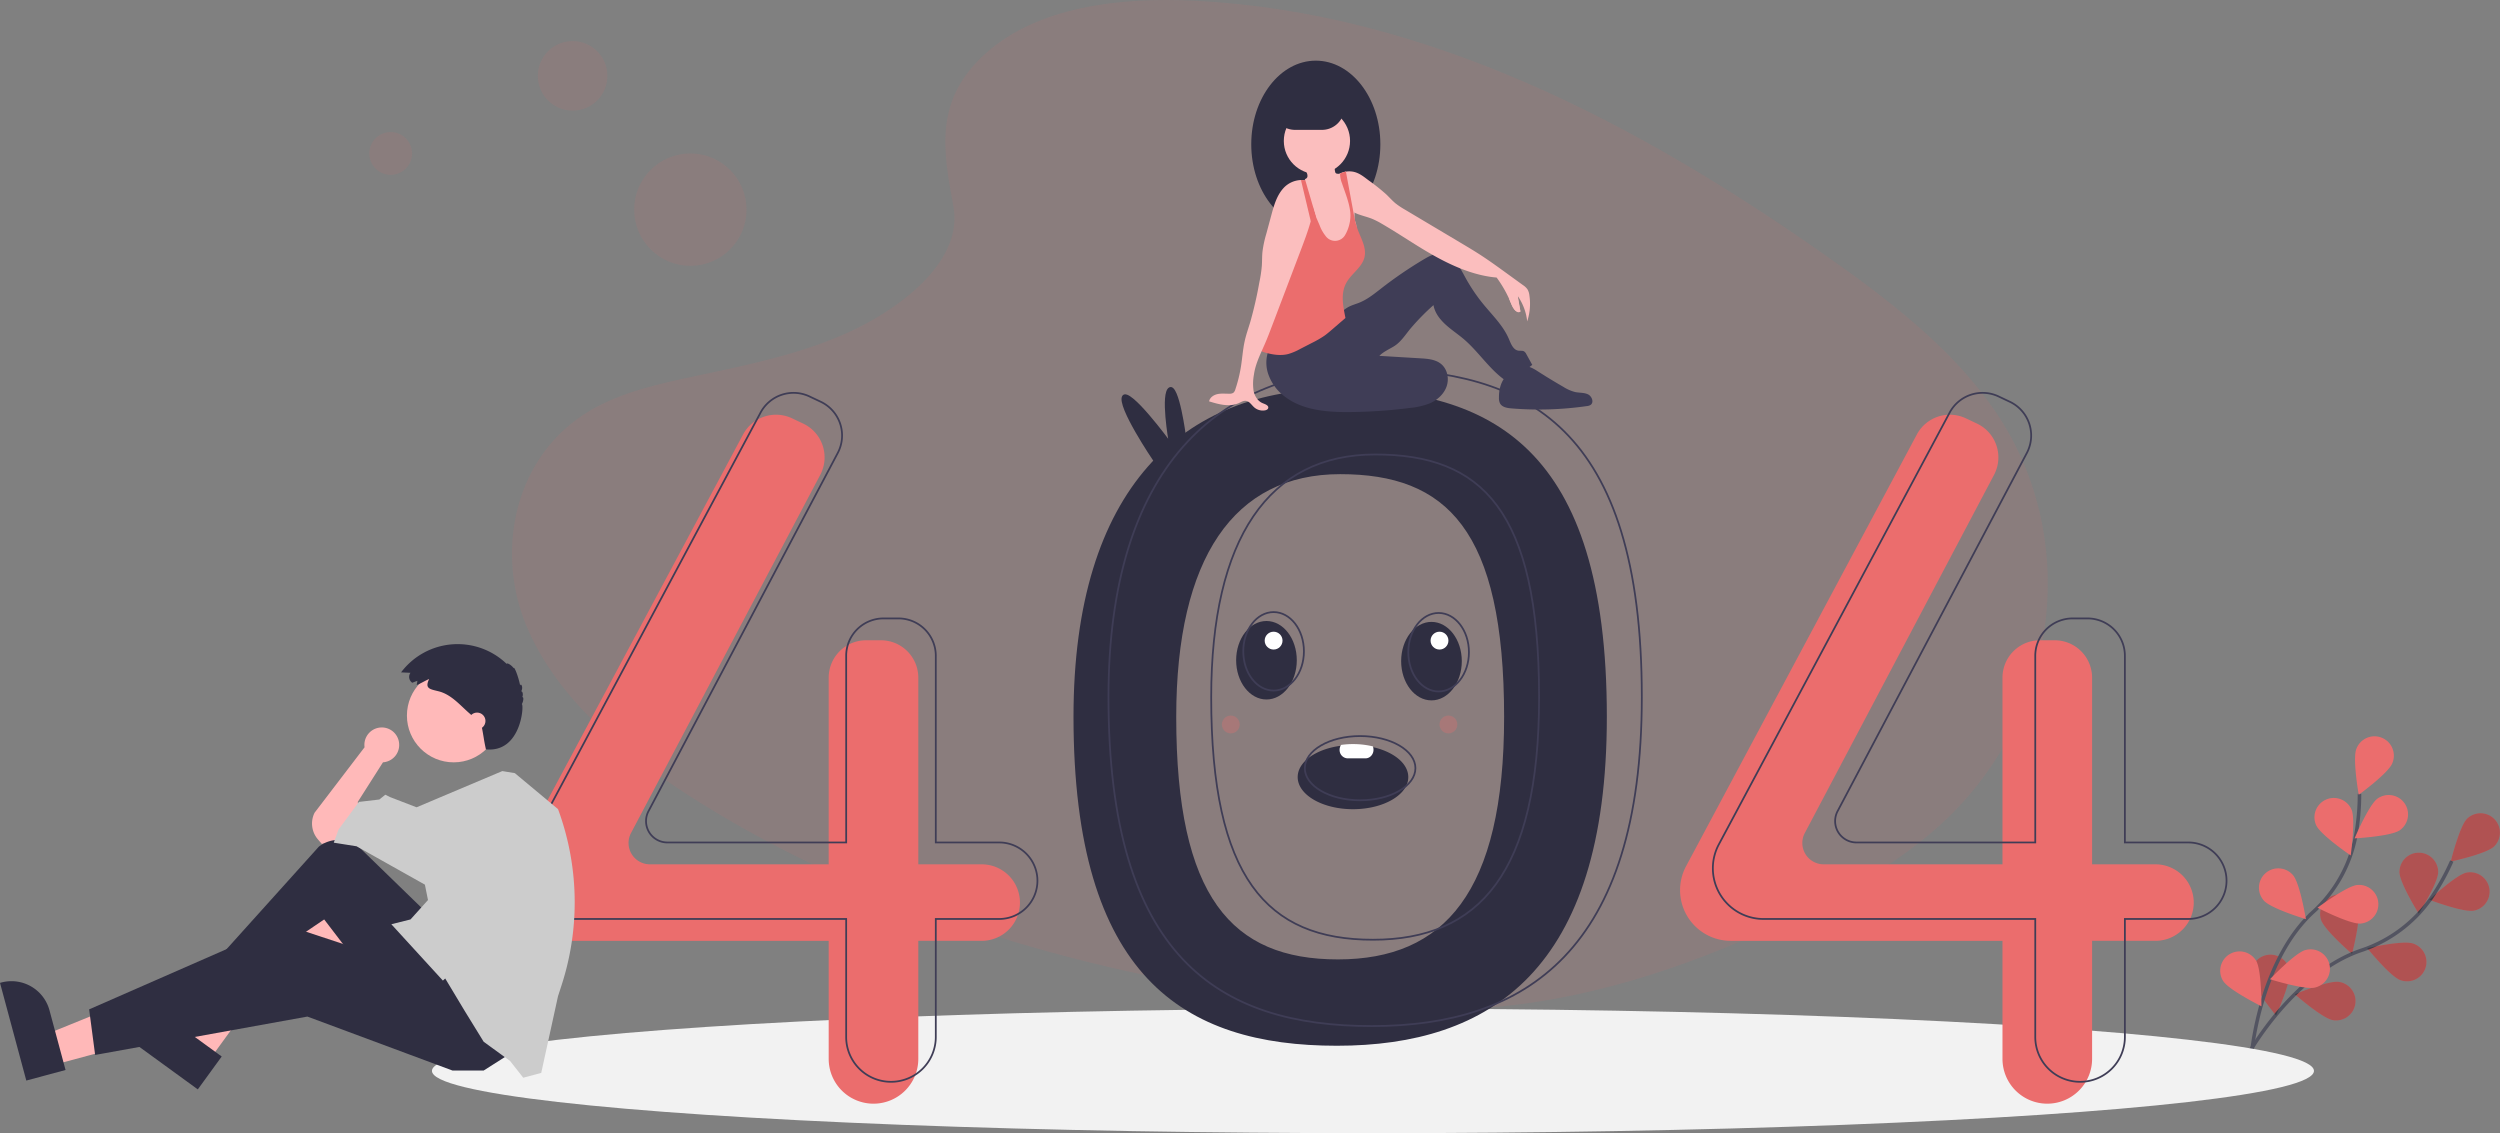<svg xmlns="http://www.w3.org/2000/svg" width="1401.432" height="635.231" viewBox="0 0 1401.432 635.231">
  <rect x="0" y="0" width="1401.432" height="635.231" fill="#808080" stroke="none"/>
  <g id="Group_31" data-name="Group 31" transform="translate(-278 -178)">
    <g id="Group_27" data-name="Group 27" transform="translate(-15 -44)">
      <g id="Group_28" data-name="Group 28">
        <g id="Group_23" data-name="Group 23" transform="translate(192 -49)">
          <g id="Group_21" data-name="Group 21">
            <g id="Group_20" data-name="Group 20">
              <g id="Component_1_1" data-name="Component 1 – 1" transform="translate(308 271)">
                <g id="Group_18" data-name="Group 18" transform="translate(-316 -201)">
                  <g id="Group_17" data-name="Group 17" transform="translate(-51 4)">
                    <g id="Group_16" data-name="Group 16">
                      <g id="Group_13" data-name="Group 13" transform="translate(736 118.003)">
                        <path id="Path_91" data-name="Path 91" d="M922.66,586.49c-4.3,4.18-24.33,8.49-24.33,8.49s4.91-19.89,9.21-24.06a10.852,10.852,0,0,1,15.12,15.57Z" transform="translate(-100.52 -33.01)" fill="#eb6d6d"/>
                        <path id="Path_92" data-name="Path 92" d="M911.33,622.48c-5.88,1.17-25-6.09-25-6.09s14.94-14,20.81-15.2a10.853,10.853,0,1,1,4.23,21.29Z" transform="translate(-100.52 -33.01)" fill="#eb6d6d"/>
                        <path id="Path_93" data-name="Path 93" d="M870.08,661.42c-5.67-2-18.54-17.9-18.54-17.9s20-4.56,25.64-2.6a10.85,10.85,0,1,1-7.1,20.5Z" transform="translate(-100.52 -33.01)" fill="#eb6d6d"/>
                        <path id="Path_94" data-name="Path 94" d="M832.23,683.86c-5.91-1-21.29-14.51-21.29-14.51s18.91-7.88,24.82-6.9a10.85,10.85,0,1,1-3.53,21.41Z" transform="translate(-100.52 -33.01)" fill="#eb6d6d"/>
                        <path id="Path_95" data-name="Path 95" d="M869.59,600.85c0,6,10.84,23.37,10.84,23.37s10.86-17.37,10.86-23.36a10.85,10.85,0,0,0-21.7,0Z" transform="translate(-100.52 -33.01)" fill="#eb6d6d"/>
                        <path id="Path_96" data-name="Path 96" d="M825.66,627.65c1.8,5.72,17.34,19.06,17.34,19.06s5.16-19.83,3.37-25.55a10.852,10.852,0,1,0-20.71,6.49Z" transform="translate(-100.52 -33.01)" fill="#eb6d6d"/>
                        <path id="Path_97" data-name="Path 97" d="M786.54,659.55c.8,5.94,13.87,21.72,13.87,21.72s8.44-18.67,7.64-24.61a10.852,10.852,0,1,0-21.51,2.89Z" transform="translate(-100.52 -33.01)" fill="#eb6d6d"/>
                        <g id="Group_11" data-name="Group 11">
                          <g id="Group_9" data-name="Group 9">
                            <path id="Path_90" data-name="Path 90" d="M785.47,701.9s25.06-44.39,62.79-57.18a77.24,77.24,0,0,0,39.12-29.26,129.523,129.523,0,0,0,11.54-20.76" transform="translate(-100.52 -33.01)" fill="none" stroke="#535461" stroke-miterlimit="10" stroke-width="2"/>
                            <path id="Path_98" data-name="Path 98" d="M922.66,586.49c-4.3,4.18-24.33,8.49-24.33,8.49s4.91-19.89,9.21-24.06a10.852,10.852,0,0,1,15.12,15.57Z" transform="translate(-100.52 -33.01)" opacity="0.25"/>
                            <path id="Path_99" data-name="Path 99" d="M911.33,622.48c-5.88,1.17-25-6.09-25-6.09s14.94-14,20.81-15.2a10.853,10.853,0,1,1,4.23,21.29Z" transform="translate(-100.52 -33.01)" opacity="0.25"/>
                            <path id="Path_100" data-name="Path 100" d="M870.08,661.42c-5.67-2-18.54-17.9-18.54-17.9s20-4.56,25.64-2.6a10.85,10.85,0,1,1-7.1,20.5Z" transform="translate(-100.52 -33.01)" opacity="0.25"/>
                            <path id="Path_101" data-name="Path 101" d="M832.23,683.86c-5.91-1-21.29-14.51-21.29-14.51s18.91-7.88,24.82-6.9a10.85,10.85,0,1,1-3.53,21.41Z" transform="translate(-100.52 -33.01)" opacity="0.25"/>
                            <path id="Path_102" data-name="Path 102" d="M869.59,600.85c0,6,10.84,23.37,10.84,23.37s10.86-17.37,10.86-23.36a10.85,10.85,0,0,0-21.7,0Z" transform="translate(-100.52 -33.01)" opacity="0.25"/>
                            <path id="Path_103" data-name="Path 103" d="M825.66,627.65c1.8,5.72,17.34,19.06,17.34,19.06s5.16-19.83,3.37-25.55a10.852,10.852,0,1,0-20.71,6.49Z" transform="translate(-100.52 -33.01)" opacity="0.25"/>
                            <path id="Path_104" data-name="Path 104" d="M786.54,659.55c.8,5.94,13.87,21.72,13.87,21.72s8.44-18.67,7.64-24.61a10.852,10.852,0,1,0-21.51,2.89Z" transform="translate(-100.52 -33.01)" opacity="0.25"/>
                            <path id="Path_105" data-name="Path 105" d="M786.91,701s4.92-50.74,34.24-77.72a77.24,77.24,0,0,0,23.9-42.61A129.14,129.14,0,0,0,847.19,557" transform="translate(-100.52 -33.01)" fill="none" stroke="#535461" stroke-miterlimit="10" stroke-width="2"/>
                            <path id="Path_106" data-name="Path 106" d="M865.56,539.92c-2.24,5.56-18.8,17.62-18.8,17.62s-3.56-20.18-1.32-25.73a10.85,10.85,0,1,1,20.12,8.11Z" transform="translate(-100.52 -33.01)" fill="#eb6d6d"/>
                            <path id="Path_107" data-name="Path 107" d="M869.79,577.41c-4.9,3.45-25.36,4.57-25.36,4.57s8-18.87,12.87-22.32a10.852,10.852,0,1,1,12.49,17.75Z" transform="translate(-100.52 -33.01)" fill="#eb6d6d"/>
                            <path id="Path_108" data-name="Path 108" d="M847.86,629.73c-6,.5-24.2-8.86-24.2-8.86S840.07,608.61,846,608.1a10.853,10.853,0,1,1,1.82,21.63Z" transform="translate(-100.52 -33.01)" fill="#eb6d6d"/>
                            <path id="Path_109" data-name="Path 109" d="M822.35,665.58c-5.8,1.5-25.34-4.64-25.34-4.64s14.09-14.87,19.89-16.37a10.849,10.849,0,1,1,5.451,21Z" transform="translate(-100.52 -33.01)" fill="#eb6d6d"/>
                            <path id="Path_110" data-name="Path 110" d="M822.87,574.54c2.42,5.48,19.38,17,19.38,17s2.89-20.28.46-25.76a10.849,10.849,0,1,0-19.842,8.781Z" transform="translate(-100.52 -33.01)" fill="#eb6d6d"/>
                            <path id="Path_111" data-name="Path 111" d="M793.57,616.85c3.95,4.5,23.57,10.4,23.57,10.4s-3.31-20.22-7.27-24.72a10.849,10.849,0,1,0-16.3,14.321Z" transform="translate(-100.52 -33.01)" fill="#eb6d6d"/>
                            <path id="Path_112" data-name="Path 112" d="M770.73,661.87c3.14,5.11,21.48,14.23,21.48,14.23s.15-20.48-3-25.59a10.85,10.85,0,0,0-18.49,11.36Z" transform="translate(-100.52 -33.01)" fill="#eb6d6d"/>
                          </g>
                        </g>
                      </g>
                      <path id="Path_173" data-name="Path 173" d="M424.35,62.67c29.21-26,75.06-31.33,116.8-29.26,131.09,6.52,249.42,69.8,351.78,141.39,37.06,25.91,73.54,53.84,97.59,89.53,49,72.65,34.44,173.29-33.64,233.14-23.17,20.36-51.25,36-80.08,49.81-51.26,24.6-106.57,44.35-164.75,50-41.48,4-83.48.75-124.73-4.84C472.09,576.78,359,542.22,264.17,483.1c-41.58-25.93-80.77-58.17-97.91-100.1s-6.17-95.13,36.29-120c17.56-10.27,38.56-14.91,59.11-19.27,30.26-6.41,61-12.73,88.3-25.76,28.21-13.46,61.6-39.49,56-69.29C400,116.75,395.18,88.67,424.35,62.67Z" transform="translate(288.48 163.993)" fill="#eb6d6d" opacity="0.1"/>
                      <g id="undraw_page_not_found_su7k_1_" data-name="undraw_page_not_found_su7k (1)" transform="translate(389 248)">
                        <ellipse id="Ellipse_18" data-name="Ellipse 18" cx="527.5" cy="34.922" rx="527.5" ry="34.922" transform="translate(13.143 514.387)" fill="#f2f2f2"/>
                        <path id="Path_48" data-name="Path 48" d="M583.48,324.894c-85.944,0-147.651,55.139-147.651,183.8,0,145.813,61.707,184.411,147.651,184.411S734.807,650.83,734.807,508.692C734.807,356.753,669.424,324.894,583.48,324.894Zm.565,319.808c-59.527,0-90.626-34.923-90.626-135.916,0-89.112,32.372-136.1,91.9-136.1s91.9,30.868,91.9,136.1c0,98.448-33.646,135.917-93.172,135.917Z" transform="translate(-63.054 -157.885)" fill="#2f2e41"/>
                        <path id="Path_49" data-name="Path 49" d="M384.365,591.4H348.831V486.762a20.956,20.956,0,0,0-20.956-20.956h-8.326a20.956,20.956,0,0,0-20.956,20.956V591.4H198.363a11.963,11.963,0,0,1-10.578-17.552l106.082-200.78a20.956,20.956,0,0,0-9.58-28.739l-6.262-2.957a20.956,20.956,0,0,0-27.429,9.07L121.214,592.475a28.416,28.416,0,0,0-3.356,13.4h0a28.416,28.416,0,0,0,28.416,28.416H298.593v66.167a25.119,25.119,0,0,0,25.119,25.119h0a25.119,25.119,0,0,0,25.119-25.119V634.287h35.534a21.443,21.443,0,0,0,21.443-21.443h0A21.443,21.443,0,0,0,384.365,591.4Z" transform="translate(-63.054 -157.885)" fill="#eb6d6d"/>
                        <path id="Path_50" data-name="Path 50" d="M1042.36,591.4h-35.534V486.762a20.956,20.956,0,0,0-20.954-20.956h-8.326a20.956,20.956,0,0,0-20.956,20.956V591.4H856.359a11.963,11.963,0,0,1-10.578-17.552l106.083-200.78a20.956,20.956,0,0,0-9.58-28.739l-6.262-2.957a20.956,20.956,0,0,0-27.429,9.07L779.211,592.475a28.416,28.416,0,0,0-3.356,13.4h0a28.416,28.416,0,0,0,28.416,28.416H956.589v66.167a25.119,25.119,0,0,0,25.119,25.119h0a25.119,25.119,0,0,0,25.119-25.119V634.287h35.534a21.443,21.443,0,0,0,21.443-21.443h0A21.443,21.443,0,0,0,1042.36,591.4Z" transform="translate(-63.054 -157.885)" fill="#eb6d6d"/>
                        <path id="Path_51" data-name="Path 51" d="M394.168,579.148H358.634V474.509a20.956,20.956,0,0,0-20.956-20.956h-8.326A20.956,20.956,0,0,0,308.4,474.509V579.148H208.165A11.963,11.963,0,0,1,197.587,561.6L303.67,360.816a20.956,20.956,0,0,0-9.58-28.739l-6.262-2.957a20.956,20.956,0,0,0-27.429,9.07L131.017,580.222a28.416,28.416,0,0,0-3.356,13.4h0a28.416,28.416,0,0,0,28.416,28.416H308.395V688.2a25.119,25.119,0,0,0,25.119,25.119h0A25.119,25.119,0,0,0,358.633,688.2V622.034h35.534a21.443,21.443,0,0,0,21.443-21.443h0a21.443,21.443,0,0,0-21.442-21.443Z" transform="translate(-63.054 -157.885)" fill="none" stroke="#3f3d56" stroke-miterlimit="10" stroke-width="1"/>
                        <path id="Path_52" data-name="Path 52" d="M1060.74,579.148h-35.534V474.509a20.956,20.956,0,0,0-20.956-20.956h-8.325a20.956,20.956,0,0,0-20.956,20.956V579.148H874.739A11.963,11.963,0,0,1,864.162,561.6l106.082-200.78a20.956,20.956,0,0,0-9.58-28.739L954.4,329.12a20.956,20.956,0,0,0-27.429,9.07L797.59,580.222a28.416,28.416,0,0,0-3.356,13.4h0a28.416,28.416,0,0,0,28.416,28.416H974.969V688.2a25.119,25.119,0,0,0,25.119,25.119h0a25.119,25.119,0,0,0,25.119-25.119V622.034h35.534a21.443,21.443,0,0,0,21.443-21.443h0a21.443,21.443,0,0,0-21.444-21.443Z" transform="translate(-63.054 -157.885)" fill="none" stroke="#3f3d56" stroke-miterlimit="10" stroke-width="1"/>
                        <path id="Path_53" data-name="Path 53" d="M603.085,313.866c-85.944,0-147.651,55.139-147.651,183.8,0,145.813,61.707,184.411,147.651,184.411S754.412,639.8,754.412,497.664C754.412,345.725,689.029,313.866,603.085,313.866Zm.565,319.808c-59.527,0-90.626-34.923-90.626-135.916,0-89.112,32.372-136.1,91.9-136.1s91.9,30.868,91.9,136.1c0,98.448-33.645,135.917-93.172,135.917Z" transform="translate(-63.054 -157.885)" fill="none" stroke="#3f3d56" stroke-miterlimit="10" stroke-width="1"/>
                        <g id="Group_29" data-name="Group 29" transform="translate(6 -17)">
                          <ellipse id="Ellipse_20" data-name="Ellipse 20" cx="36.186" cy="46.885" rx="36.186" ry="46.885" transform="translate(466.421)" fill="#2f2e41"/>
                          <path id="Path_57" data-name="Path 57" d="M540.1,318.206a19.77,19.77,0,0,0-1.2,15.075,26.339,26.339,0,0,0,8.829,12.5c10.095,8.092,23.988,9.205,36.925,9.093a284.652,284.652,0,0,0,33.905-2.324,40.537,40.537,0,0,0,11-2.554c4.222-1.827,7.933-5.178,9.436-9.526s.436-9.672-3.134-12.574c-3.137-2.55-7.463-2.9-11.5-3.143l-23.088-1.387c2.281-2.308,5.318-3.614,8.1-5.292,3.685-2.226,6.134-5.965,8.813-9.335a128.994,128.994,0,0,1,13.439-13.817c.751,4.31,3.478,7.85,6.687,10.824s6.908,5.368,10.244,8.2c8.079,6.858,13.9,16.167,22.392,22.5A43.829,43.829,0,0,0,687,328.43l-3.3-5.981a3.94,3.94,0,0,0-1.245-1.553c-.935-.575-2.14-.279-3.225-.441-2.9-.435-4.168-3.784-5.306-6.487-3.125-7.422-9.108-13.18-14.218-19.4a98.013,98.013,0,0,1-10-14.723c-1.716-3.1-3.288-6.331-5.617-9s-5.594-4.773-9.138-4.781c-3.132-.007-6.021,1.584-8.714,3.183a230.469,230.469,0,0,0-23.63,16.1c-3.944,3.062-7.863,6.3-12.489,8.174-1.948.79-4,1.331-5.869,2.292-3.273,1.684-5.757,4.534-8.431,7.064C566.277,311.892,553.219,317.738,540.1,318.206Z" transform="translate(-63.054 -157.885)" fill="#3f3d56"/>
                          <path id="Path_58" data-name="Path 58" d="M588.374,253.983a23.774,23.774,0,0,1-1.734,8.033,10.045,10.045,0,0,1-5.768,5.573,12.375,12.375,0,0,1-5.623.182,10.882,10.882,0,0,1-4.581-1.561c-2.165-1.488-3.244-4.144-3.638-6.743s-.217-5.249-.469-7.863a42.948,42.948,0,0,0-1.2-6.255c-.17-.683-.343-1.362-.513-2.042s-.33-1.359-.481-2.039c-.138-.639-.267-1.281-.378-1.926-.091-.544-.173-1.092-.233-1.643a18.423,18.423,0,0,0-.809-4.811,14.608,14.608,0,0,0-1.687-2.854c-.286-.409-.563-.818-.818-1.243a5.89,5.89,0,0,1-.972-3.748,3.279,3.279,0,0,1,.148-.6c.025-.075.054-.151.085-.223a1.8,1.8,0,0,0,1.23-1.149,3.433,3.433,0,0,0-.148-1.778,11.317,11.317,0,0,0-.96-2.288c-.264-.478-1.161-1.34-1.167-1.888-.013-1.1,2.14-1.989,3.011-2.423a16.8,16.8,0,0,1,8.6-1.743c1.9.129,3.968.714,5.019,2.31.944,1.438.818,3.3,1.221,4.972a1.47,1.47,0,0,0,.3.664,1.341,1.341,0,0,0,.74.34,4.549,4.549,0,0,0,1.416.057h0a2.929,2.929,0,0,0,.371-.053,4.957,4.957,0,0,0,2.033-.878q.585-.156,1.18-.255a.252.252,0,0,0,.047-.009c1.576,4.975,1.781,10.308,3.071,15.374.639,2.52,1.554,5.009,1.683,7.6.009.113.013.23.016.346.019.834-.047,1.674-.013,2.5a6.984,6.984,0,0,0,.126,1.114,15.6,15.6,0,0,0,.526,1.743l.009.028c.06.183.116.368.164.554.035.135.066.267.091.4l0,.009A14.941,14.941,0,0,1,588.374,253.983Z" transform="translate(-63.054 -157.885)" fill="#fbbebe"/>
                          <circle id="Ellipse_21" data-name="Ellipse 21" cx="18.565" cy="18.565" r="18.565" transform="translate(484.672 26.432)" fill="#fbbebe"/>
                          <path id="Path_59" data-name="Path 59" d="M684.157,304.033a30.445,30.445,0,0,0-5.236-14.1l.2,1.2c.379,2.254.812,4.818,1.245,7.382A3.214,3.214,0,0,1,677,297.482a10.338,10.338,0,0,1-1.765-3.276,67.469,67.469,0,0,0-8.209-14.736c-11.819-.985-23.5-5.884-33.9-11.6s-20.126-12.552-30.384-18.5a43.573,43.573,0,0,0-5.544-2.832c-3.21-1.287-6.812-1.954-9.855-3.468-.2-.1-.409-.208-.61-.318a12.578,12.578,0,0,1-1.945-1.306,10.336,10.336,0,0,1-.931-.856,20.352,20.352,0,0,1-3.559-5.953c-1.633-3.612-2.215-7.97-3.845-11.583a11.2,11.2,0,0,1,2.5-1.765h0c.132-.069.264-.135.4-.2a11.937,11.937,0,0,1,2-.733q.585-.156,1.18-.255a.25.25,0,0,0,.047-.009,11.565,11.565,0,0,1,5.491.434c2.587.875,4.767,2.621,6.941,4.273a114.015,114.015,0,0,1,10.148,8.049c1.794,1.718,3.43,3.606,5.359,5.167a42.146,42.146,0,0,0,5.057,3.351q15.656,9.327,31.315,18.65c3.534,2.105,7.07,4.21,10.526,6.438,5.249,3.386,10.308,7.055,15.365,10.721q4.47,3.238,8.936,6.479A9.728,9.728,0,0,1,684.264,286a8.472,8.472,0,0,1,1.123,3.433A31.387,31.387,0,0,1,684.157,304.033Z" transform="translate(-63.054 -157.885)" fill="#fbbebe"/>
                          <path id="Path_60" data-name="Path 60" d="M592.977,267.944c-1.252,5.617-6.929,9.012-9.9,13.946-3.688,6.123-2.184,13.241-.8,20.255l-7.593,6.542c-1.4,1.2-2.794,2.4-4.3,3.464a57.347,57.347,0,0,1-6.86,3.94q-3.361,1.728-6.721,3.458a32.127,32.127,0,0,1-6.58,2.788c-4.415,1.133-9.1.34-13.471-.972a6.087,6.087,0,0,1-1.473-.6,2.394,2.394,0,0,1-.7-.633,3.91,3.91,0,0,1-.444-2.539c.444-7.351,2.24-14.547,4.031-21.69a85.268,85.268,0,0,1,3.848-12.577,85.069,85.069,0,0,1,5.415-10.151,68.364,68.364,0,0,1,7.93-11.513,18.478,18.478,0,0,0,3.675-4.739c1.117-2.549.686-5.472.913-8.247a17.15,17.15,0,0,1,1.633-6.007v0a17.1,17.1,0,0,1,1.743-2.882q.458,1.067.916,2.13.3.7.6,1.394.387.9.768,1.787,1.1,2.558,2.2,5.113a21.591,21.591,0,0,0,3.335,5.944,6.5,6.5,0,0,0,11.123-.853,21.262,21.262,0,0,0,2.272-6.013,19.215,19.215,0,0,0,.252-7.835c-.758-5.009-2.889-10.126-4.437-14.78a14.942,14.942,0,0,1-1.079-4.871,3.35,3.35,0,0,1,.057-.56c.009-.047.019-.1.028-.145a11.944,11.944,0,0,1,2-.733q.585-.156,1.18-.255,2.044,11.064,4.094,22.127c.031.173.066.346.1.522.2,1.057.393,2.115.614,3.169.2.957.412,1.91.651,2.857l.009.028c.082.321.167.639.255.957l0,.009c.242.868.513,1.731.818,2.58C590.938,257.475,594.164,262.629,592.977,267.944Z" transform="translate(-63.054 -157.885)" fill="#eb6d6d"/>
                          <path id="Path_61" data-name="Path 61" d="M668.321,346.877a6.582,6.582,0,0,0,.61,3.143c1.162,2.124,3.95,2.606,6.362,2.8a188.379,188.379,0,0,0,42.266-1.288,4.886,4.886,0,0,0,2.151-.668c1.99-1.4.763-4.8-1.41-5.884s-4.751-.826-7.135-1.3a22.48,22.48,0,0,1-6.678-2.9q-7.252-4.167-14.293-8.688c-2.795-1.795-6.093-3.71-9.24-2.646C672.43,332.343,668.265,337.681,668.321,346.877Z" transform="translate(-63.054 -157.885)" fill="#3f3d56"/>
                          <path id="Path_62" data-name="Path 62" d="M564.437,240.874v0c-.022.132-.044.261-.072.39-.035.214-.076.431-.116.645-.39,2-.868,3.987-1.419,5.963-1.51,5.459-3.534,10.831-5.541,16.123q-8.081,21.287-16.164,42.577c-1.359,3.575-2.716,7.152-4.261,10.655-.516,1.167-1.048,2.344-1.576,3.534-1.894,4.257-3.713,8.653-4.317,13.184a27.451,27.451,0,0,0-.192,9.04c.6,2.97,2.407,5.872,5.23,6.97,1.378.538,3.351,1.259,2.974,2.69-.2.787-1.1,1.171-1.9,1.3a7.312,7.312,0,0,1-5.966-1.718c-1.507-1.337-2.665-3.417-4.67-3.641-1.388-.151-2.665.68-3.936,1.262-5.186,2.369-11.227.711-16.674-.972.428-2.206,2.643-3.66,4.843-4.1s4.475-.129,6.718-.189a3.509,3.509,0,0,0,2.042-.525,3.706,3.706,0,0,0,1.1-1.882,78.97,78.97,0,0,0,3.213-13.147c.724-4.666,1.026-9.405,2.058-14.015.8-3.6,2.042-7.08,3.106-10.61a224.694,224.694,0,0,0,5.06-22.077,78.044,78.044,0,0,0,1.425-9.368c.179-2.612.094-5.236.346-7.838a60.893,60.893,0,0,1,2.111-10q1.444-5.348,2.885-10.689c1.425-5.271,2.955-10.746,6.567-14.843a13.962,13.962,0,0,1,10.028-4.789,9.88,9.88,0,0,1,2.13.23c.116.028.233.057.349.088a8.635,8.635,0,0,1,2.174.9c1.114-.708,1.68-.459,2.42.632a6.974,6.974,0,0,1,.881,3.795,52.429,52.429,0,0,1-.856,10.415Z" transform="translate(-63.054 -157.885)" fill="#fbbebe"/>
                          <path id="Path_63" data-name="Path 63" d="M565.661,245.046l-.047.047-.255.255-2.53,2.527-1.24-5.208-4.251-17.854a9.883,9.883,0,0,1,2.13.23,3.284,3.284,0,0,1,.148-.6l.2.689,1.441,4.9,2.728,9.308.45,1.532v0Z" transform="translate(-63.054 -157.885)" fill="#eb6d6d"/>
                          <path id="Path_64" data-name="Path 64" d="M581.715,188.087a12.582,12.582,0,0,1-3.7,8.9,12.31,12.31,0,0,1-1.36,1.176,12.528,12.528,0,0,1-7.536,2.524h-15.1a12.59,12.59,0,1,1,0-25.18h15.1A12.629,12.629,0,0,1,581.715,188.087Z" transform="translate(-63.054 -161.885)" fill="#2f2e41"/>
                          <path id="Path_68" data-name="Path 68" d="M674.14,291.64s3.252,9.372,6.229,6.876L678,286.267Z" transform="translate(-63.054 -157.885)" fill="#fbbebe"/>
                        </g>
                        <ellipse id="Ellipse_23" data-name="Ellipse 23" cx="17" cy="22" rx="17" ry="22" transform="translate(463.946 297.116)" fill="#2f2e41"/>
                        <ellipse id="Ellipse_24" data-name="Ellipse 24" cx="17" cy="22" rx="17" ry="22" transform="translate(556.446 297.616)" fill="#2f2e41"/>
                        <path id="Path_87" data-name="Path 87" d="M623.5,542.5c0,9.94-13.88,18-31,18s-31-8.06-31-18c0-8.61,10.41-15.81,24.32-17.57a50.109,50.109,0,0,1,6.68-.43,50.7,50.7,0,0,1,11.13,1.2C615.25,528.29,623.5,534.84,623.5,542.5Z" transform="translate(-63.054 -157.885)" fill="#2f2e41"/>
                        <ellipse id="Ellipse_25" data-name="Ellipse 25" cx="17" cy="22" rx="17" ry="22" transform="translate(467.946 292.116)" fill="none" stroke="#3f3d56" stroke-miterlimit="10" stroke-width="1"/>
                        <ellipse id="Ellipse_26" data-name="Ellipse 26" cx="17" cy="22" rx="17" ry="22" transform="translate(560.446 292.616)" fill="none" stroke="#3f3d56" stroke-miterlimit="10" stroke-width="1"/>
                        <ellipse id="Ellipse_27" data-name="Ellipse 27" cx="31" cy="18" rx="31" ry="18" transform="translate(502.446 361.616)" fill="none" stroke="#3f3d56" stroke-miterlimit="10" stroke-width="1"/>
                        <path id="Path_88" data-name="Path 88" d="M604,527.2a4.936,4.936,0,0,1-1.32,3.392A4.339,4.339,0,0,1,599.5,532h-10a4.664,4.664,0,0,1-4.5-4.8,4.9,4.9,0,0,1,.82-2.741A47.035,47.035,0,0,1,592.5,524a47.667,47.667,0,0,1,11.13,1.28A5.067,5.067,0,0,1,604,527.2Z" transform="translate(-63.054 -157.885)" fill="#fff"/>
                        <circle id="Ellipse_28" data-name="Ellipse 28" cx="5" cy="5" r="5" transform="translate(479.946 303.116)" fill="#fff"/>
                        <circle id="Ellipse_29" data-name="Ellipse 29" cx="5" cy="5" r="5" transform="translate(572.946 303.116)" fill="#fff"/>
                        <circle id="Ellipse_30" data-name="Ellipse 30" cx="5" cy="5" r="5" transform="translate(577.946 350.116)" fill="#eb6d6d" opacity="0.3"/>
                        <circle id="Ellipse_31" data-name="Ellipse 31" cx="5" cy="5" r="5" transform="translate(455.946 350.116)" fill="#eb6d6d" opacity="0.3"/>
                      </g>
                      <g id="Group_3" data-name="Group 3" transform="translate(367 190.003)">
                        <circle id="Ellipse_42" data-name="Ellipse 42" cx="31.5" cy="31.5" r="31.5" transform="translate(148.49 93.02)" fill="#eb6d6d" opacity="0.1"/>
                        <circle id="Ellipse_43" data-name="Ellipse 43" cx="19.5" cy="19.5" r="19.5" transform="translate(94.49 30.02)" fill="#eb6d6d" opacity="0.1"/>
                        <circle id="Ellipse_44" data-name="Ellipse 44" cx="12" cy="12" r="12" transform="translate(0 81.02)" fill="#eb6d6d" opacity="0.1"/>
                      </g>
                    </g>
                    <path id="Path_174" data-name="Path 174" d="M2845.956-98.938s-20.789-30.617-17.387-35.909,26.081,25.7,26.081,25.7-4.914-27.593,0-30.239,8.694,27.215,8.694,27.215Z" transform="translate(-2039 554)" fill="#2f2e41" stroke="#2f2e41" stroke-width="1"/>
                  </g>
                </g>
              </g>
            </g>
          </g>
        </g>
        <g id="Group_30" data-name="Group 30">
          <g id="Group_8" data-name="Group 8" transform="translate(138 17)">
            <g id="Group_7" data-name="Group 7" transform="translate(155 379)">
              <g id="Group_5" data-name="Group 5">
                <path id="Path_7" data-name="Path 7" d="M312.989,575.758l-26.217-2.017-18.986-4.6a9.753,9.753,0,1,0-1.85,12.656l0,.014,11.428,4.706,49.072,16.805,6.05-4.706Z" transform="translate(-90.258 -231.659)" fill="#ffb9b9"/>
                <g id="Group_4" data-name="Group 4">
                  <path id="Path_1" data-name="Path 1" d="M314.028,475.274a9.751,9.751,0,1,0-19.407,1.282l-28.014,36.686a13.582,13.582,0,0,0,1.836,14.914l2.2,2.564,10.083-2.017,11.428-10.083-1.345-11.428,14.117-22.183-.018-.016a9.743,9.743,0,0,0,9.124-9.719Z" transform="translate(-90.258 -231.659)" fill="#ffb9b9"/>
                  <path id="Path_2" data-name="Path 2" d="M30.041,422.968l-4.573-16.984L88.8,380.265l6.749,25.066Z" fill="#ffb8b8"/>
                  <path id="Path_3" data-name="Path 3" d="M105,663.391,90.258,608.629l.693-.187A22.075,22.075,0,0,1,118,624.018h0l9.005,33.447Z" transform="translate(-90.258 -231.659)" fill="#2f2e41"/>
                  <path id="Path_4" data-name="Path 4" d="M117.278,420.254,103.054,409.91l33.131-59.789,20.994,15.267Z" fill="#ffb8b8"/>
                  <path id="Path_5" data-name="Path 5" d="M201.137,668.341l-45.866-33.356.422-.58a22.075,22.075,0,0,1,30.835-4.87h0l28.013,20.373Z" transform="translate(-90.258 -231.659)" fill="#2f2e41"/>
                  <path id="Path_6" data-name="Path 6" d="M328.45,568.364l-35.795-34.773a18.076,18.076,0,0,0-23.668-1.322L201.4,607.352l6.05,9.411,64.533-43.694,43.694,57.139,41.678-20.838Z" transform="translate(-90.258 -231.659)" fill="#2f2e41"/>
                  <path id="Path_8" data-name="Path 8" d="M285.92,416.7l-14.789,9.411H253.653l-81.338-30.25L53.332,417.371l-3.361-25.545,108.9-47.727,95.455,31.594Z" fill="#2f2e41"/>
                  <circle id="Ellipse_1" data-name="Ellipse 1" cx="26.217" cy="26.217" r="26.217" transform="translate(228.109 200.915)" fill="#ffb9b9"/>
                  <path id="Path_9" data-name="Path 9" d="M412.417,563.463a150.628,150.628,0,0,1-7.387,46.589l-1.964,6.039-9.411,43.022L383.572,661.8l-7.394-9.411-14.789-10.755-10.755-17.478-9.223-15.367-2.877-4.8-10.083-50.417-38.316-21.511-12.772-2.017,2.689-7.394,11.428-15.461,11.427-1.345,3.361-2.689,2.689,1.344,14.823,5.71,48.057-20.3,7.031,1.15,24.2,20.167A150.5,150.5,0,0,1,412.417,563.463Z" transform="translate(-90.258 -231.659)" fill="#ccc"/>
                  <path id="Path_11" data-name="Path 11" d="M263.065,289.649l-20.839,38.316-12.1,13.445L219.371,344.1l28.9,31.594,41.005-36.972,25.544-16.806Z" fill="#ccc"/>
                  <path id="Path_12" data-name="Path 12" d="M324.193,439.3l-2.841,1.093a3.965,3.965,0,0,1-1.06-5.507l.047-.067-5.249-.246a39.637,39.637,0,0,1,59.173-4.769c.239-.823,2.844.778,3.908,2.4.357-1.339,2.8,5.135,3.664,9.712.4-1.524,1.938.936.591,3.3.854-.125,1.239,2.059.578,3.276.934-.439.777,2.169-.236,3.911,1.333-.118-.114,27.331-20.114,25.331-1.392-6.4-1-6-2.64-14.226-.763-.81-1.6-1.548-2.433-2.284l-4.513-3.983c-5.247-4.632-10.021-10.348-17.011-12.079-4.8-1.19-7.841-1.458-5.223-6.872-2.365.987-4.574,2.455-6.961,3.372C323.9,440.9,324.239,440.055,324.193,439.3Z" transform="translate(-90.258 -231.659)" fill="#2f2e41"/>
                </g>
              </g>
              <circle id="Ellipse_2" data-name="Ellipse 2" cx="4.706" cy="4.706" r="4.706" transform="translate(262.729 225.451)" fill="#ffb9b9"/>
            </g>
          </g>
        </g>
      </g>
    </g>
  </g>
</svg>
